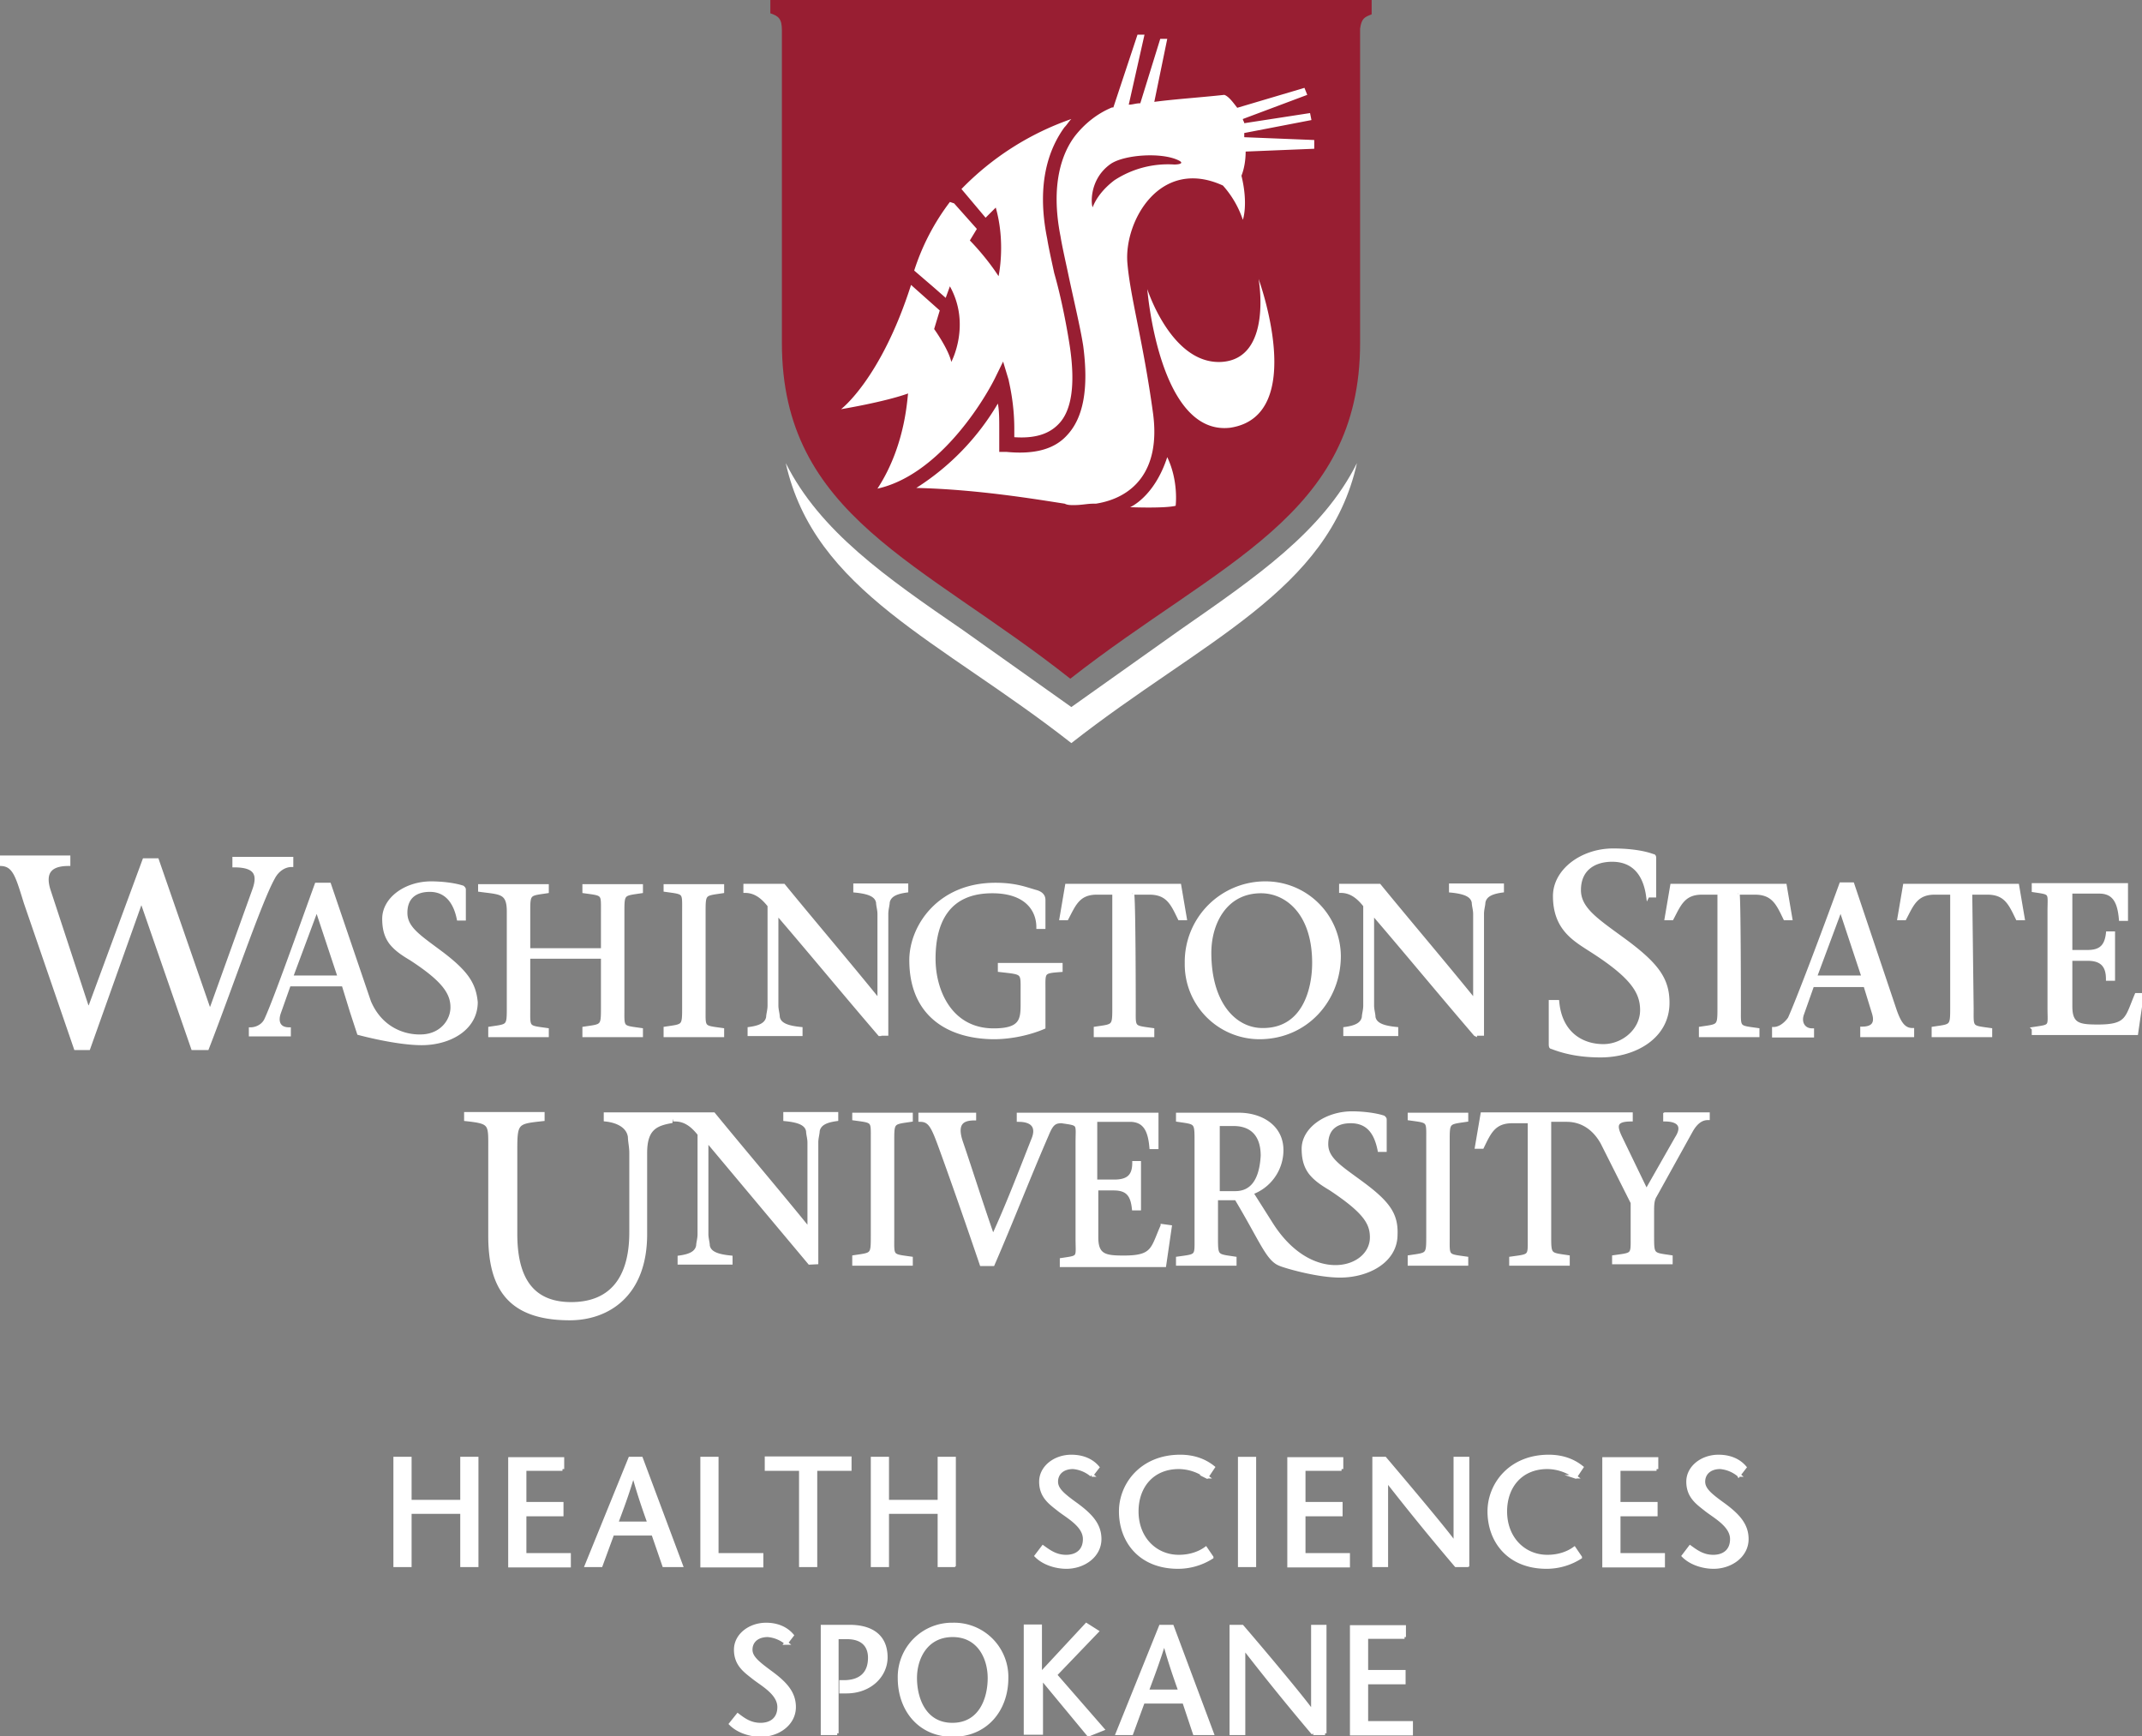 <svg xmlns="http://www.w3.org/2000/svg" viewBox="0 0 612 496">
	<rect x="0" y="0" width="612" height="496" fill="#808080" stroke="none"/>
	<path fill="#981e32" d="M220.1.1v3.7c2.4.8 3.3 1.6 3.3 4.9V98c0 49.4 40 62.4 82.4 95.9 42.8-33.5 82.8-46.5 82.8-95.9V8.2c.4-2.9 1.2-3.3 3.3-4.1V0H220.1v.1z"/>
	<g fill="#fff">
		<path d="M322.9 144.9s6.9-2.9 10.6-14.3c3.3 6.9 2.4 13.9 2.4 13.9-3.2.8-13 .4-13 .4zm36.7-65.2s4.1 22.8-10.6 23.7c-14.3.8-21.2-20.8-21.2-20.8s3.3 42 23.7 39.6c22.4-3.4 8.1-42.5 8.1-42.5zm-108.9 59.9c16.7-3.7 29.4-23.3 33.5-31.4l2.4-4.9 1.6 5.3c0 .4 1.6 6.1 1.6 13.9v2.4c5.7.4 9.8-.8 12.6-3.7 3.7-3.7 4.9-11 3.3-22-.8-5.3-2.4-13.9-4.5-21.2-.8-3.7-1.6-7.3-2-9.8-3.3-16.3.8-26.1 4.9-31.8.8-.8 1.2-1.6 2-2.4a80.7 80.7 0 0 0-31.4 20l6.9 8.2 2.9-2.9c2.9 10.2.8 19.6.8 19.6-3.7-5.7-8.2-10.2-8.2-10.2l2-3.3-6.5-7.3-1.2-.4a65.2 65.2 0 0 0-10.2 19.6l5.7 4.9 3.3 2.9 1.2-3.3c6.1 11 .4 21.6.4 21.6-.8-3.7-4.9-9.4-4.9-9.4l1.6-5.3-8.2-7.3c-8.6 26.9-20 35.5-20 35.5s12.2-2 19.2-4.5c-.3-.1-.3 14.2-8.8 27.2z"/>
		<path d="M375.5 42.5l-19.6.8c0 2.4-.4 4.9-1.2 6.9 2 8.2.4 12.6.4 12.6a28 28 0 0 0-5.7-9.8c-18-8.2-28.2 10.2-27.3 22 .8 9.8 4.5 22.4 7.3 42.8 2.4 17.1-6.1 24.5-16.3 26.1h-.8c-1.6 0-3.3.4-5.3.4h-.4c-.8 0-1.6 0-2.4-.4-7.8-1.2-24.9-4.1-42.4-4.5a71.4 71.4 0 0 0 23.3-24.1c.4 2 .4 4.5.4 7.3v6.5h2c8.2.8 13.9-.8 17.5-4.9 4.5-4.9 6.1-13.1 4.5-25.3-.8-5.3-2.9-13.9-4.5-21.6-.8-3.7-1.6-7.3-2-9.8-2.9-14.7.4-23.7 4.1-28.6 2.9-3.7 6.5-6.5 10.6-8.2h.4L325 9.9h2l-4.5 20c1.2 0 2-.4 3.3-.4l5.7-18.4h2l-3.7 18c6.1-.8 12.6-1.2 20-2 1.2.4 2.4 2 3.7 3.7l19.2-5.7.8 2-18.4 6.9c0 .4.4.8.4 1.2l18.8-2.9.4 2-19.2 3.7v1.2l20 .8v2.5zm-57.1 9a28 28 0 0 1 17.1-4.5c1.6 0 2.9-.4 1.2-1.2-4.9-2.4-15.9-1.6-19.6 1.2-6.1 4.5-5.3 11.8-4.9 12.2.9-2.4 2.9-5.2 6.2-7.7z"/>
	</g>
	<path fill="#fff" d="M337.1 180l-31 22-31-22c-22-15.1-40.8-28.2-50.6-47.7 8.2 36.7 44.1 50.6 81.6 80 37.5-29.4 73.4-43.2 81.6-80-9.8 19.6-28.9 32.6-50.6 47.7z"/>
	<g fill="#fff" stroke="#fff" stroke-width="1" stroke-miterlimit="10">
		<path d="M390 338.7c-6.5-4.9-11-7.3-11-11.8 0-4.9 3.3-6.5 6.9-6.5 5.3 0 7.3 3.7 8.2 8.2h1.6V320c0-.4 0-.4-.4-.8-2.4-.8-6.1-1.2-9-1.2-7.3 0-13.9 4.5-13.9 10.2 0 3.3.8 5.3 2 6.9 1.6 2 3.7 3.3 5.7 4.5 9.8 6.5 11.8 9.8 11.8 13.9 0 9.4-17.1 14.3-28.6-3.7l-5.7-9a13 13 0 0 0 8.6-12.2c0-6.9-6.1-10.2-12.2-10.2h-17.5v1.6c5.3.8 5.3.4 5.3 6.1v27.3c0 5.7.4 5.3-5.3 6.1v1.6h16.3v-1.6c-5.3-.8-5.3-.4-5.3-6.1v-11h5.7c7.3 12.2 9 17.5 12.6 18.8.8.4 10.2 3.3 17.1 3.3 7.8 0 15.9-4.1 15.9-11.8.2-5.4-1.8-8.7-8.8-14zm-37.1 2.1H348v-19.6h4.5c4.5 0 8.2 2.4 8.2 9-.4 6.9-2.9 10.6-7.8 10.6zm-121.6 20l-29.4-35.1v26.9c0 1.2.4 2.4.4 3.3.4 2 2.4 2.9 6.5 3.3v1.6h-14.7v-1.6c2.9-.4 4.9-1.2 5.3-3.3 0-.8.4-2 .4-3.3V324c-1.6-2-3.7-4.1-6.9-4.1v-1.6h11c9 11 18.4 22 27.3 33v-24.9c0-1.2-.4-2.4-.4-3.3-.4-2-2.4-2.9-6.5-3.3v-1.6H239v1.6c-2.9.4-4.9 1.2-5.3 3.3 0 .8-.4 2-.4 3.3v34.3l-2 .1zm23.7-7.4c0 5.7-.4 5.3 5.3 6.1v1.6H244v-2c5.3-.8 5.3-.4 5.3-6.1v-27.3c0-5.7.4-5.3-5.3-6.1v-1.2h16.3v1.6c-5.3.8-5.3.4-5.3 6.1v27.3zm77.1-3.2c-2.9 6.5-2.4 9-11 9-5.3 0-7.8-.4-7.8-5.7v-13.9h4.9c4.1 0 5.3 2 5.7 5.7h1.6v-13.1H324c0 3.7-1.6 5.3-5.7 5.3H313V320h9.8c4.5 0 5.7 3.3 6.1 7.8h1.6v-9.4H291v1.6c4.1 0 5.7 2 4.1 5.7-3.7 9.4-7.3 18.8-11.4 27.7-3.3-9.4-6.5-19.6-9-26.9-2-5.7.4-6.9 3.7-6.9v-1.2h-15.5v1.6c2.9 0 3.7 2 6.1 8.6 3.7 10.2 7.8 22 11.4 32.6h3.3c5.3-12.2 10.2-24.9 15.5-37.1 1.2-2.9 2-3.7 4.1-3.7 5.3.8 4.5.4 4.5 6.1v27.3c0 5.7.8 5.3-4.5 6.1v1.6h29.4l1.6-11-2.2-.3zm81.6 3.2c0 5.7-.4 5.3 5.3 6.1v1.6h-16.3v-2c5.3-.8 5.3-.4 5.3-6.1v-27.3c0-5.7.4-5.3-5.3-6.1v-1.2H419v1.6c-5.3.8-5.3.4-5.3 6.1v27.3zm62-35.1v1.6c3.7 0 5.7 1.6 3.3 5.3l-8.6 15.1-7.3-15.1c-1.6-3.3-2-5.3 2.9-5.3v-1.6h-42.5l-1.6 9.4h1.6c2-4.1 3.3-7.3 8.6-7.3h4.9v33c0 5.7.4 5.3-5.3 6.1v1.6H448v-2c-5.3-.8-5.3-.4-5.3-6.1v-33h4.9c4.9 0 8.2 2.9 10.2 6.5l8.6 17.1v9.4c0 5.7.4 5.3-5.3 6.1v1.6h16.3v-1.6c-5.3-.8-5.3-.4-5.3-6.1v-6.9c0-1.6 0-3.3.8-4.5l10.2-18.4c1.6-2.9 3.3-3.7 4.9-3.7v-1.2h-12.3zm-283.5 0H173v1.6c3.7.4 6.5 2 6.9 4.9 0 1.2.4 2.9.4 4.5v22.8c0 13.1-5.7 20.4-17.1 20.4-12.2 0-15.9-8.6-15.9-20v-24.1c0-7.8.4-7.8 7.8-8.6v-1.6h-22v1.6c7.3.8 6.9 1.2 6.9 8.6V353c0 14.7 5.3 23.7 22.8 23.7 10.6 0 21.6-6.5 21.6-24.1v-23.2c0-6.9 2.9-8.2 7.3-9l.5-2.1zM151 288.1c0 5.7-.4 5.3 5.3 6.1v1.6H140v-2c5.3-.8 5.3-.4 5.3-6.1v-27.3c0-5.7-2.4-5.3-8.2-6.1v-1.2h19.2v1.6c-5.3.8-5.3.4-5.3 6.1v10.6h21.2v-10.6c0-5.7.4-5.3-5.3-6.1v-1.6h16.3v1.6c-5.3.8-5.3.4-5.3 6.1v27.3c0 5.7-.4 5.3 5.3 6.1v1.6h-16.3v-2c5.3-.8 5.3-.4 5.3-6.1v-14.3H151v14.7zm50.1 0c0 5.7-.4 5.3 5.3 6.1v1.6h-16.3v-2c5.3-.8 5.3-.4 5.3-6.1v-27.3c0-5.7.4-5.3-5.3-6.1v-1.2h16.3v1.6c-5.3.8-5.3.4-5.3 6.1v27.3zm50.2 7.4c-9.8-11.4-19.6-23.3-29.4-34.7v26.5c0 1.2.4 2.4.4 3.3.4 2 2.4 2.9 6.5 3.3v1.6h-14.7v-1.6c2.9-.4 4.9-1.2 5.3-3.3 0-.8.4-2 .4-3.3v-28.6c-1.6-2-3.7-4.1-6.9-4.1V253h11c9 11 18.4 22 27.3 33v-24.9c0-1.2-.4-2.4-.4-3.3-.4-2-2.4-2.9-6.5-3.3v-1.6H259v1.6c-2.9.4-4.9 1.2-5.3 3.3 0 .8-.4 2-.4 3.3v34.3h-2v.1zm9-21.2c0-9.4 7.8-21.6 24.1-21.6 5.7 0 8.6 1.2 11.4 2 1.6.4 2.4 1.2 2.4 2.4v7.8h-1.6c0-4.9-3.3-10.2-13.1-10.2-12.6 0-16.7 8.6-16.7 19.2 0 9.4 4.9 20.4 17.1 20.4 7.8 0 8.2-2.9 8.2-7.3v-3.7c0-5.7.4-5.3-6.5-6.1v-1.6h17.5v1.6c-5.3.4-4.9.4-4.9 5.7v10.6c-3.7 1.6-9 2.9-14.3 2.9-12.6-.1-23.6-6.2-23.6-22.1zm63.7 13.8c0 5.7-.4 5.3 5.3 6.1v1.6H313v-2c5.3-.8 5.3-.4 5.3-6.1v-32.6h-4.9c-5.3 0-6.5 3.3-8.6 7.3h-1.6l1.6-9.4H337l1.6 9.4H337c-2-4.1-3.3-7.3-8.6-7.3h-4.9c.5 0 .5 33 .5 33zm15-13a22.5 22.5 0 0 1 22.8-22.8 21 21 0 0 1 20.8 20.8c0 12.6-9.4 23.3-22.8 23.3a20.9 20.9 0 0 1-20.8-21.3zm36.4 0c0-14.3-7.8-20.4-15.1-20.4-10.2 0-14.7 9-14.7 17.5 0 14.7 7.3 22 15.1 22 11.8.1 14.7-11.4 14.7-19.1zm46.1 20.4c-9.8-11.4-19.6-23.3-29.4-34.7v26.5c0 1.2.4 2.4.4 3.3.4 2 2.4 2.9 6.5 3.3v1.6h-14.7v-1.6c2.9-.4 4.9-1.2 5.3-3.3 0-.8.4-2 .4-3.3v-28.6c-1.6-2-3.7-4.1-6.9-4.1V253h11c9 11 18.4 22 27.3 33v-24.9c0-1.2-.4-2.4-.4-3.3-.4-2-2.4-2.9-6.5-3.3v-1.6h14.7v1.6c-2.9.4-4.9 1.2-5.3 3.3 0 .8-.4 2-.4 3.3v34.3h-2v.1zM83.2 245.3H66.9v2c6.1 0 7.3 2.4 5.7 6.9l-12.2 33.9h-.8l-14.7-42.4h-3.7l-15.5 42h-.8l-11-33.5c-1.6-5.3.8-7.3 5.7-7.3v-2H0v2c4.1 0 4.9 3.3 7.3 11l14.3 41.6h3.7l15.1-42.4 14.7 42.4h4.1c6.5-16.7 15.1-42 18.8-48.6 1.2-2.4 3.3-3.7 5.3-3.7v-1.9h-.1zm43.3 27.3c-6.5-4.9-10.6-7.3-10.6-11.8 0-4.9 3.3-6.5 6.9-6.5 4.9 0 7.3 3.7 8.2 8.2h1.6v-8.2c0-.4 0-.4-.4-.8-2.4-.8-6.1-1.2-9-1.2-7.3 0-13.5 4.5-13.5 10.2 0 3.3.8 5.3 2 6.9 1.6 2 3.7 3.3 5.7 4.5 9.4 6.1 11.8 9.8 11.8 13.9 0 3.7-2.9 7.8-8.2 8.2-5.3.4-12.2-2-15.5-9.8l-11.4-33.5h-3.7c-4.9 13.5-11.8 33-14.3 38.4-.8 2-2.9 2.9-4.5 2.9v1.6h11V294c-2.9 0-3.7-2-2.9-4.5l2.9-8.2h15.5l2.4 7.8 2 6.1s10.6 2.9 18 2.9c7.8 0 15.5-4.1 15.5-11.8-.5-5.1-2.6-8.4-9.5-13.7zm-43.3 6.6l7.3-19.6 6.5 19.6H83.2zm387.6-23.3c-.8-5.7-3.7-10.2-10.2-10.2-4.9 0-9.4 2.4-9.4 8.6 0 5.7 5.7 9 13.9 15.1 8.6 6.5 11.4 10.6 11.4 17.1 0 9.8-9.4 15.1-19.2 15.1-5.3 0-9.8-.8-13.9-2.4-.4 0-.4-.4-.4-1.2v-11.8h2c.8 9 6.9 12.6 13.1 12.6 5.7 0 11-4.5 11-10.2 0-5.3-2.9-9.8-15.1-17.5-4.5-2.9-9.8-6.1-9.8-15.1 0-7.3 7.8-13.1 16.7-13.1 3.7 0 8.2.4 11.4 1.6.4 0 .4.4.4.8v10.6h-1.9zm26.1 32.2c0 5.7-.4 5.3 5.3 6.1v1.6h-16.3v-2c5.3-.8 5.3-.4 5.3-6.1v-32.6h-4.9c-5.3 0-6.5 3.3-8.6 7.3h-1.6l1.6-9.4H510l1.6 9.4H510c-2-4.1-3.3-7.3-8.6-7.3h-4.9c.4 0 .4 33 .4 33zm20.9-6.5l-2.9 8.2c-.8 2.4.4 4.5 2.9 4.5v1.6h-11v-2c1.6 0 3.3-1.2 4.5-2.9 2.4-5.3 9.8-24.9 14.7-38.4h3.3l12.2 36.3c1.2 3.3 2.4 5.3 4.9 5.3v1.6H532v-2c3.7 0 4.1-2 3.3-4.5l-2.4-7.8h-15.1v.1zm14.6-2.4l-6.5-19.6-7.3 19.6h13.8zm31 8.9c0 5.7-.4 5.3 5.3 6.1v1.6h-16.3v-2c5.3-.8 5.3-.4 5.3-6.1v-32.6h-4.9c-5.3 0-6.5 3.3-8.6 7.3h-1.6l1.6-9.4h32.2l1.6 9.4h-1.6c-2-4.1-3.3-7.3-8.6-7.3H563l.4 33zm17.6 5.8c5.3-.8 4.5-.4 4.5-6.1v-27.3c0-5.7.8-5.3-4.5-6.1v-1.6h26.5v9.8h-1.6c-.4-4.5-1.6-7.8-6.1-7.8h-8.2v17.1h4.9c3.7 0 5.3-1.6 5.7-5.3h1.6v13.1h-1.6c0-3.7-1.6-5.7-5.7-5.7h-4.9v13.5c0 5.3 2.4 5.7 7.8 5.7 8.6 0 8.2-2.4 11-9h1.6l-1.6 11H581v-1.3z"/>
		<path d="M136.2 447.2H132V432h-14.9v15.2h-4.2v-30.5h4.2V429H132v-12.3h4.2v30.5zm24.5-27.5h-10.8v9.9h10.6v3.1h-10.6v11.5h12.7v3.1h-16.9v-30.5h15v2.9zm22.5-3l11.4 30.5h-4.9l-3.1-9H175l-3.3 9h-4.1l12.4-30.5h3.2zm2.3 18.5c-1.5-4.2-3-8.5-4.5-14h-.1c-1.6 5.5-3.2 9.7-4.8 14h9.4zm15.1-18.5h4.2v27.5h12.8v3.1h-17v-30.6zm28.2 30.5v-27.5H219v-3.1h23.8v3.1H233v27.5h-4.2zm43.8 0h-4.2V432h-14.9v15.2h-4.2v-30.5h4.2V429h14.9v-12.3h4.2v30.5zm39.3-25.8a9.6 9.6 0 0 0-5.3-2.2c-3.1 0-4.8 1.8-4.8 4.1 0 2.2 1.9 3.8 5.8 6.6 4.2 3.1 6.6 5.8 6.6 9.8 0 4.8-4.6 8-9.5 8-2.9 0-6.4-1-8.6-3.2l1.9-2.5c1.8 1.3 3.7 2.7 6.6 2.7 3 0 5.3-1.6 5.3-5 0-3.8-4.6-6.3-7.1-8.2-2.5-2-5.4-3.8-5.4-8.2 0-4.1 4-7.2 8.7-7.2 3.2 0 5.8 1.1 7.5 3.1l-1.7 2.2zm32.9.5a13.7 13.7 0 0 0-8-2.7c-7.5 0-12 5.4-12 12.6 0 7.7 5.3 12.9 12 12.9 3.3 0 5.9-1 7.7-2.3l1.7 2.5a18 18 0 0 1-9.6 2.8c-10.9 0-16.4-7.5-16.4-15.9 0-7.7 6-15.7 17-15.7 4.4 0 7.4 1.5 9.4 3.1l-1.8 2.7zm9.4 25.3v-30.5h4.2v30.5h-4.2zm29.1-27.5h-10.8v9.9h10.6v3.1h-10.6v11.5h12.7v3.1h-16.9v-30.5h15v2.9zm36 27.5H416a729 729 0 0 1-19.8-24.3h-.1v24.3h-3.5v-30.5h3.1c6.7 7.9 18 21.3 20 24.3h.1v-24.3h3.5v30.5zm30.8-25.3a13.7 13.7 0 0 0-8-2.7c-7.5 0-12 5.4-12 12.6 0 7.7 5.3 12.9 12 12.9 3.3 0 5.9-1 7.7-2.3l1.7 2.5a18 18 0 0 1-9.6 2.8c-10.9 0-16.4-7.5-16.4-15.9 0-7.7 6-15.7 17-15.7 4.4 0 7.4 1.5 9.4 3.1l-1.8 2.7zm23.2-2.2h-10.8v9.9h10.6v3.1h-10.6v11.5h12.7v3.1h-16.9v-30.5h15v2.9zm23.5 1.7a9.6 9.6 0 0 0-5.3-2.2c-3.1 0-4.8 1.8-4.8 4.1 0 2.2 1.9 3.8 5.8 6.6 4.2 3.1 6.6 5.8 6.6 9.8 0 4.8-4.6 8-9.5 8-2.9 0-6.4-1-8.6-3.2l1.9-2.5c1.8 1.3 3.7 2.7 6.6 2.7 3 0 5.3-1.6 5.3-5 0-3.8-4.6-6.3-7.1-8.2-2.5-2-5.4-3.8-5.4-8.2 0-4.1 4-7.2 8.7-7.2 3.2 0 5.8 1.1 7.5 3.1l-1.7 2.2zm-272.1 48a9.6 9.6 0 0 0-5.3-2.2c-3.2 0-4.9 1.8-4.9 4.1 0 2.2 2 3.8 5.8 6.6 4.2 3.1 6.6 5.8 6.6 9.8 0 4.8-4.6 8-9.5 8-2.9 0-6.4-1-8.6-3.2l2-2.5c1.7 1.3 3.6 2.7 6.5 2.7 3 0 5.3-1.6 5.3-5 0-3.8-4.5-6.3-7-8.2-2.5-2-5.4-3.8-5.4-8.2 0-4.1 4-7.2 8.7-7.2 3.1 0 5.7 1.1 7.4 3.1l-1.7 2.2zm14.5 25.8H235v-30.5h7.7c6.5 0 10.4 2.9 10.4 8.8 0 5.1-4.4 9.8-11.3 9.8h-1.5v-2.8h1.4c4.2-.2 6.8-2.4 6.8-6.9 0-3.4-2-5.8-6.5-5.8h-2.9v27.4zm17.8-15.8a15 15 0 0 1 15.2-15.3 15 15 0 0 1 15.4 15.3c0 9.1-5.9 16.3-15.4 16.3-9.4 0-15.2-7.2-15.2-16.3zm25.7 0c0-5.7-3-12.2-10.5-12.2-7.6 0-10.7 6.5-10.7 12.2 0 6 2.7 13.3 10.6 13.3 8 0 10.6-7.3 10.6-13.3zm14.6-1.1l13.1-14.1 3 1.9-11.9 12.4L315 494l-4 1.6-13.5-16.3v15.8H293v-30.5h4.2v13.7zm37.6-13.6l11.4 30.5h-5l-3-9h-11.7l-3.3 9h-4l12.3-30.5h3.2zm2.3 18.5c-1.5-4.2-3-8.5-4.5-14h-.1c-1.7 5.5-3.3 9.7-4.9 14h9.5zm41.4 12h-3.4a729 729 0 0 1-19.7-24.3h-.2v24.3h-3.5v-30.5h3.1c6.8 7.9 18 21.3 20 24.3h.2v-24.3h3.4v30.5zm22.7-27.5h-10.9v9.9h10.7v3.1h-10.7v11.5h12.8v3.1h-17v-30.5h15v2.9z"/>
	</g>
</svg>